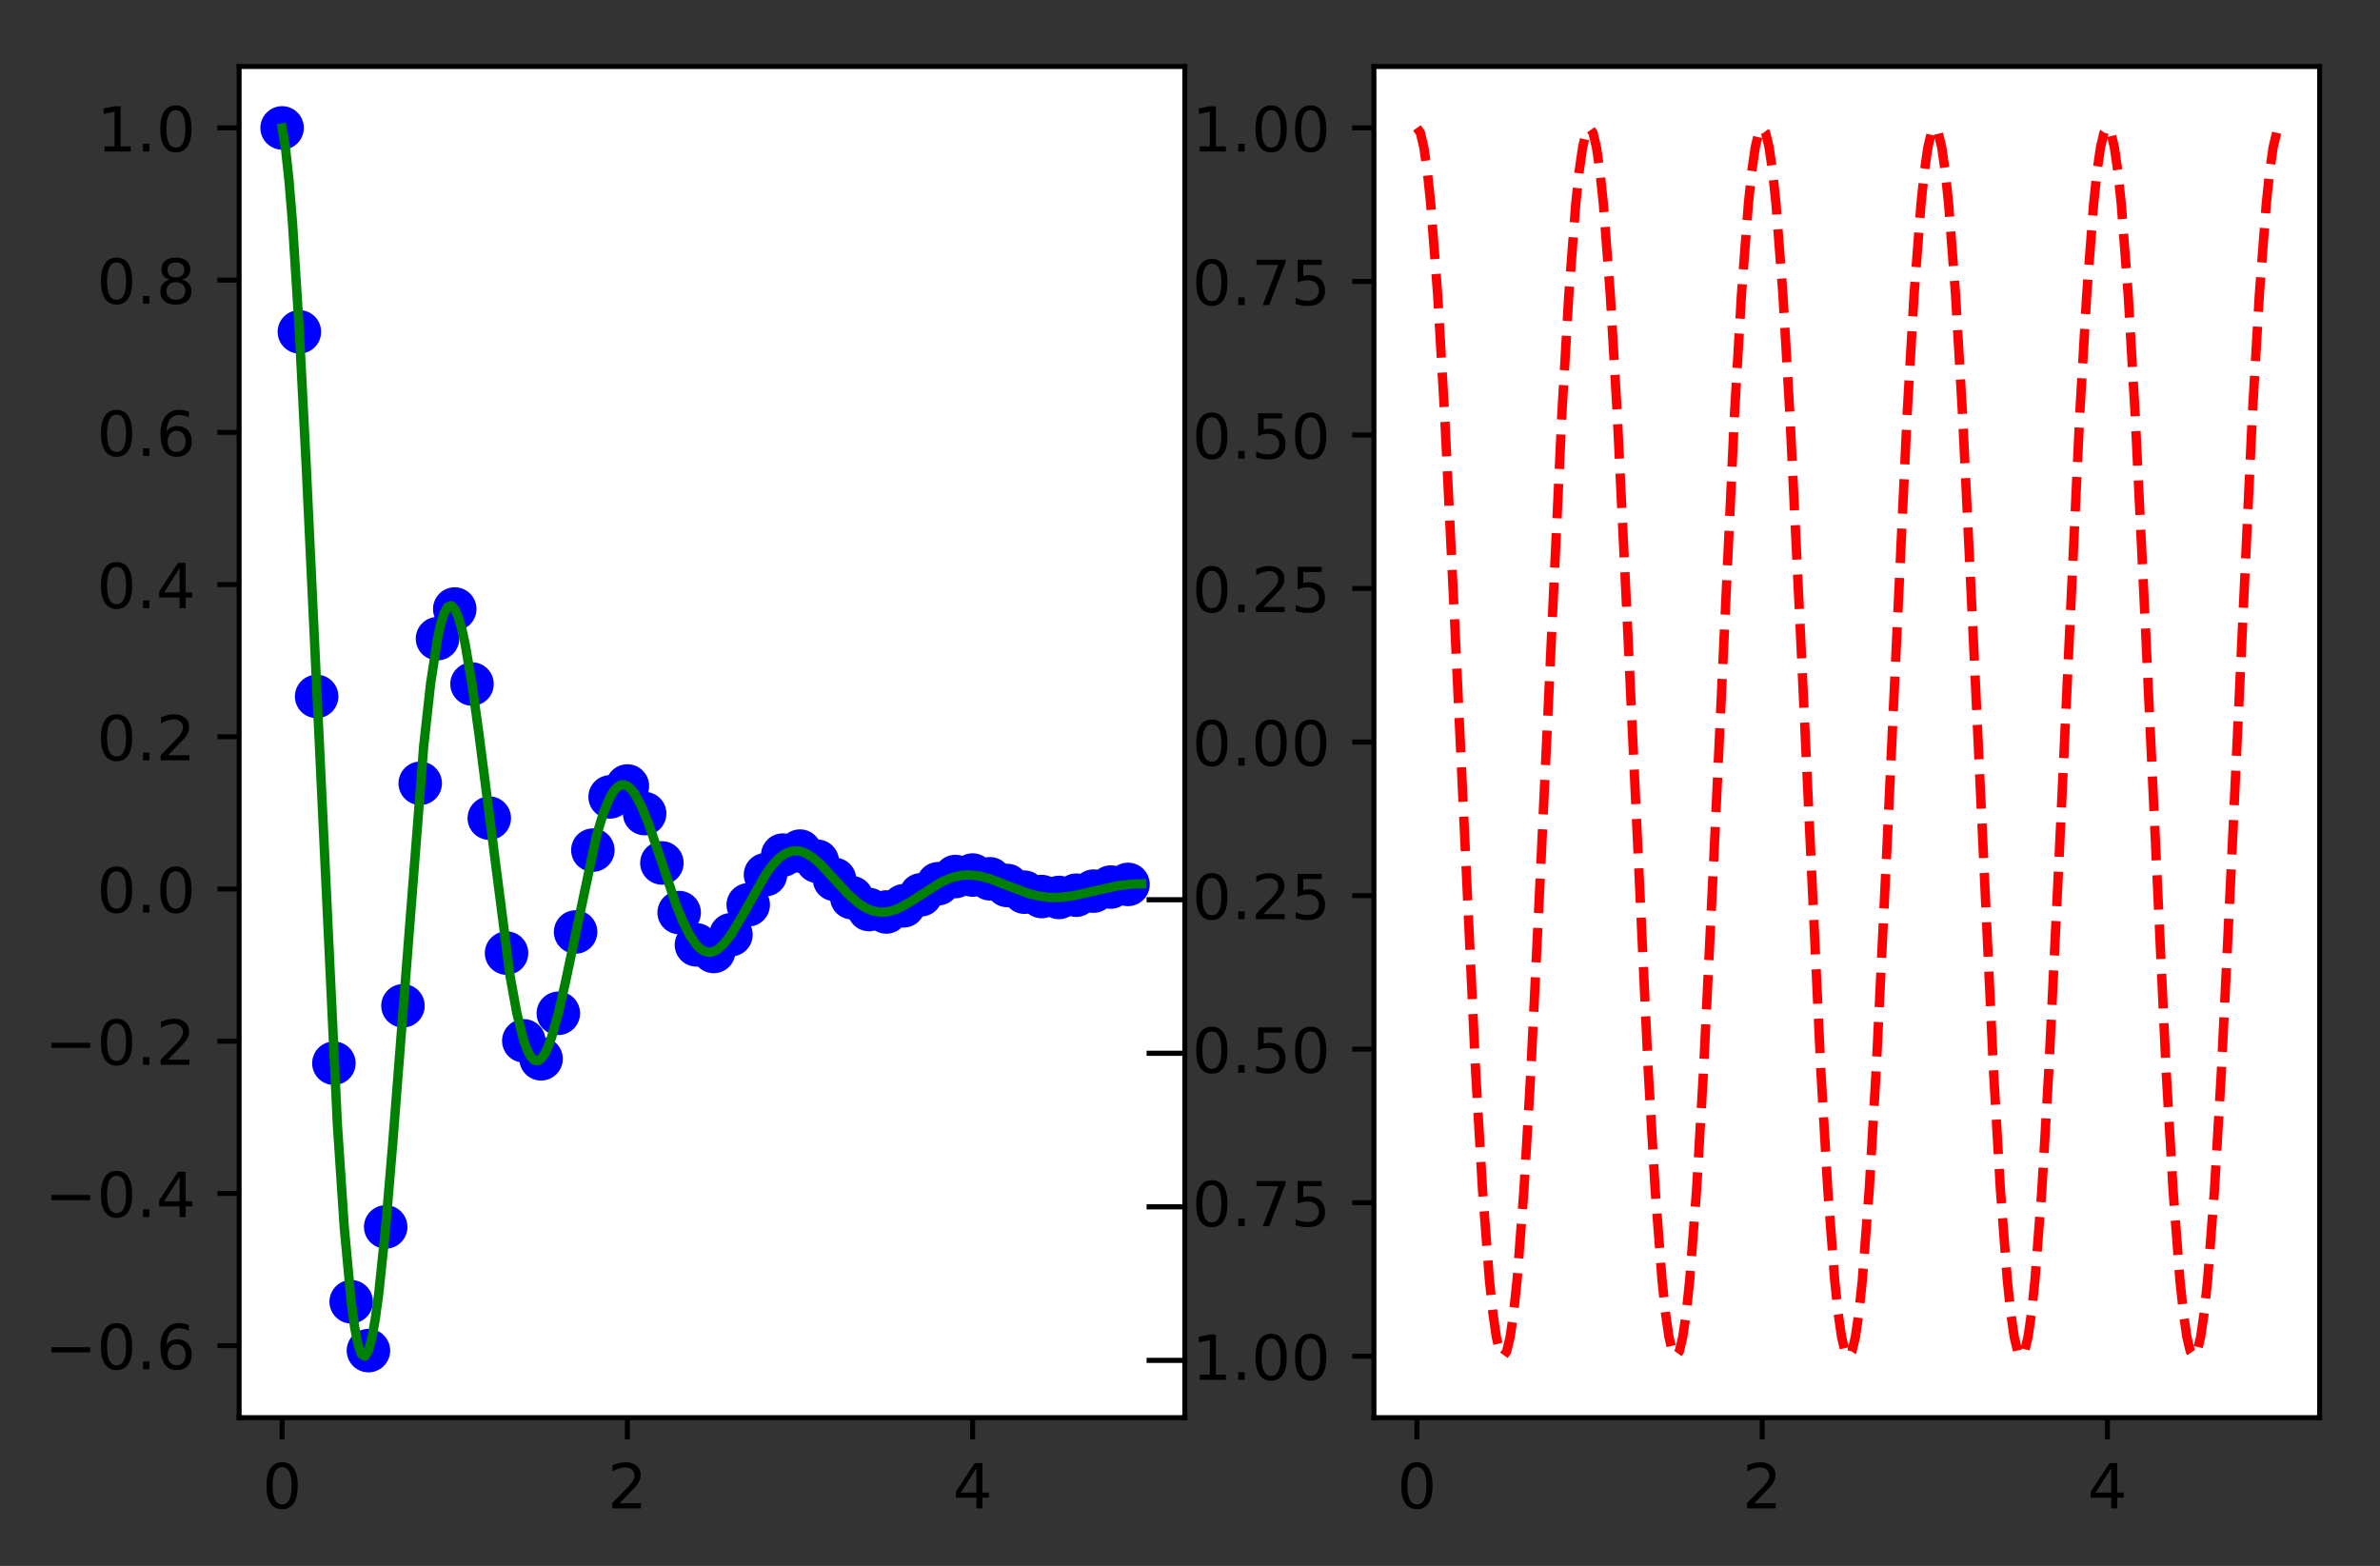 <?xml version="1.0" encoding="utf-8" standalone="no"?>
<!DOCTYPE svg PUBLIC "-//W3C//DTD SVG 1.1//EN"
  "http://www.w3.org/Graphics/SVG/1.1/DTD/svg11.dtd">
<!-- Created with matplotlib (http://matplotlib.org/) -->
<svg height="252pt" version="1.1" viewBox="0 0 383 252" width="383pt" xmlns="http://www.w3.org/2000/svg" xmlns:xlink="http://www.w3.org/1999/xlink">
 <rect x="0" y="0" width="383" height="252" fill="#333333" stroke="none"/>
 <defs>
  <style type="text/css">
*{stroke-linecap:butt;stroke-linejoin:round;}
  </style>
 </defs>
 <g id="figure_1">
  <g id="patch_1">
   <path d="M -0 252.018 
L 383.983 252.018 
L 383.983 0 
L -0 0 
z
" style="fill:none;"/>
  </g>
  <g id="axes_1">
   <g id="patch_2">
    <path d="M 38.483 228.14 
L 190.665 228.14 
L 190.665 10.7 
L 38.483 10.7 
z
" style="fill:#ffffff;"/>
   </g>
   <g id="matplotlib.axis_1">
    <g id="xtick_1">
     <g id="line2d_1">
      <defs>
       <path d="M 0 0 
L 0 3.5 
" id="m63d6286ccd" style="stroke:#000000;stroke-width:0.8;"/>
      </defs>
      <g>
       <use style="stroke:#000000;stroke-width:0.8;" x="45.4" xlink:href="#m63d6286ccd" y="228.14"/>
      </g>
     </g>
     <g id="text_1">
      <!-- 0 -->
      <defs>
       <path d="M 31.781 66.406 
Q 24.172 66.406 20.328 58.906 
Q 16.5 51.422 16.5 36.375 
Q 16.5 21.391 20.328 13.891 
Q 24.172 6.391 31.781 6.391 
Q 39.453 6.391 43.281 13.891 
Q 47.125 21.391 47.125 36.375 
Q 47.125 51.422 43.281 58.906 
Q 39.453 66.406 31.781 66.406 
z
M 31.781 74.219 
Q 44.047 74.219 50.516 64.516 
Q 56.984 54.828 56.984 36.375 
Q 56.984 17.969 50.516 8.266 
Q 44.047 -1.422 31.781 -1.422 
Q 19.531 -1.422 13.062 8.266 
Q 6.594 17.969 6.594 36.375 
Q 6.594 54.828 13.062 64.516 
Q 19.531 74.219 31.781 74.219 
z
" id="DejaVuSans-30"/>
      </defs>
      <g transform="translate(42.219 242.738)scale(0.1 -0.1)">
       <use xlink:href="#DejaVuSans-30"/>
      </g>
     </g>
    </g>
    <g id="xtick_2">
     <g id="line2d_2">
      <g>
       <use style="stroke:#000000;stroke-width:0.8;" x="100.961" xlink:href="#m63d6286ccd" y="228.14"/>
      </g>
     </g>
     <g id="text_2">
      <!-- 2 -->
      <defs>
       <path d="M 19.188 8.297 
L 53.609 8.297 
L 53.609 0 
L 7.328 0 
L 7.328 8.297 
Q 12.938 14.109 22.625 23.891 
Q 32.328 33.688 34.812 36.531 
Q 39.547 41.844 41.422 45.531 
Q 43.312 49.219 43.312 52.781 
Q 43.312 58.594 39.234 62.25 
Q 35.156 65.922 28.609 65.922 
Q 23.969 65.922 18.812 64.312 
Q 13.672 62.703 7.812 59.422 
L 7.812 69.391 
Q 13.766 71.781 18.938 73 
Q 24.125 74.219 28.422 74.219 
Q 39.75 74.219 46.484 68.547 
Q 53.219 62.891 53.219 53.422 
Q 53.219 48.922 51.531 44.891 
Q 49.859 40.875 45.406 35.406 
Q 44.188 33.984 37.641 27.219 
Q 31.109 20.453 19.188 8.297 
z
" id="DejaVuSans-32"/>
      </defs>
      <g transform="translate(97.78 242.738)scale(0.1 -0.1)">
       <use xlink:href="#DejaVuSans-32"/>
      </g>
     </g>
    </g>
    <g id="xtick_3">
     <g id="line2d_3">
      <g>
       <use style="stroke:#000000;stroke-width:0.8;" x="156.522" xlink:href="#m63d6286ccd" y="228.14"/>
      </g>
     </g>
     <g id="text_3">
      <!-- 4 -->
      <defs>
       <path d="M 37.797 64.312 
L 12.891 25.391 
L 37.797 25.391 
z
M 35.203 72.906 
L 47.609 72.906 
L 47.609 25.391 
L 58.016 25.391 
L 58.016 17.188 
L 47.609 17.188 
L 47.609 0 
L 37.797 0 
L 37.797 17.188 
L 4.891 17.188 
L 4.891 26.703 
z
" id="DejaVuSans-34"/>
      </defs>
      <g transform="translate(153.341 242.738)scale(0.1 -0.1)">
       <use xlink:href="#DejaVuSans-34"/>
      </g>
     </g>
    </g>
   </g>
   <g id="matplotlib.axis_2">
    <g id="ytick_1">
     <g id="line2d_4">
      <defs>
       <path d="M 0 0 
L -3.5 0 
" id="m004838c703" style="stroke:#000000;stroke-width:0.8;"/>
      </defs>
      <g>
       <use style="stroke:#000000;stroke-width:0.8;" x="38.483" xlink:href="#m004838c703" y="216.553"/>
      </g>
     </g>
     <g id="text_4">
      <!-- −0.6 -->
      <defs>
       <path d="M 10.594 35.5 
L 73.188 35.5 
L 73.188 27.203 
L 10.594 27.203 
z
" id="DejaVuSans-2212"/>
       <path d="M 10.688 12.406 
L 21 12.406 
L 21 0 
L 10.688 0 
z
" id="DejaVuSans-2e"/>
       <path d="M 33.016 40.375 
Q 26.375 40.375 22.484 35.828 
Q 18.609 31.297 18.609 23.391 
Q 18.609 15.531 22.484 10.953 
Q 26.375 6.391 33.016 6.391 
Q 39.656 6.391 43.531 10.953 
Q 47.406 15.531 47.406 23.391 
Q 47.406 31.297 43.531 35.828 
Q 39.656 40.375 33.016 40.375 
z
M 52.594 71.297 
L 52.594 62.312 
Q 48.875 64.062 45.094 64.984 
Q 41.312 65.922 37.594 65.922 
Q 27.828 65.922 22.672 59.328 
Q 17.531 52.734 16.797 39.406 
Q 19.672 43.656 24.016 45.922 
Q 28.375 48.188 33.594 48.188 
Q 44.578 48.188 50.953 41.516 
Q 57.328 34.859 57.328 23.391 
Q 57.328 12.156 50.688 5.359 
Q 44.047 -1.422 33.016 -1.422 
Q 20.359 -1.422 13.672 8.266 
Q 6.984 17.969 6.984 36.375 
Q 6.984 53.656 15.188 63.938 
Q 23.391 74.219 37.203 74.219 
Q 40.922 74.219 44.703 73.484 
Q 48.484 72.75 52.594 71.297 
z
" id="DejaVuSans-36"/>
      </defs>
      <g transform="translate(7.2 220.353)scale(0.1 -0.1)">
       <use xlink:href="#DejaVuSans-2212"/>
       <use x="83.789" xlink:href="#DejaVuSans-30"/>
       <use x="147.412" xlink:href="#DejaVuSans-2e"/>
       <use x="179.199" xlink:href="#DejaVuSans-36"/>
      </g>
     </g>
    </g>
    <g id="ytick_2">
     <g id="line2d_5">
      <g>
       <use style="stroke:#000000;stroke-width:0.8;" x="38.483" xlink:href="#m004838c703" y="192.057"/>
      </g>
     </g>
     <g id="text_5">
      <!-- −0.4 -->
      <g transform="translate(7.2 195.856)scale(0.1 -0.1)">
       <use xlink:href="#DejaVuSans-2212"/>
       <use x="83.789" xlink:href="#DejaVuSans-30"/>
       <use x="147.412" xlink:href="#DejaVuSans-2e"/>
       <use x="179.199" xlink:href="#DejaVuSans-34"/>
      </g>
     </g>
    </g>
    <g id="ytick_3">
     <g id="line2d_6">
      <g>
       <use style="stroke:#000000;stroke-width:0.8;" x="38.483" xlink:href="#m004838c703" y="167.561"/>
      </g>
     </g>
     <g id="text_6">
      <!-- −0.2 -->
      <g transform="translate(7.2 171.36)scale(0.1 -0.1)">
       <use xlink:href="#DejaVuSans-2212"/>
       <use x="83.789" xlink:href="#DejaVuSans-30"/>
       <use x="147.412" xlink:href="#DejaVuSans-2e"/>
       <use x="179.199" xlink:href="#DejaVuSans-32"/>
      </g>
     </g>
    </g>
    <g id="ytick_4">
     <g id="line2d_7">
      <g>
       <use style="stroke:#000000;stroke-width:0.8;" x="38.483" xlink:href="#m004838c703" y="143.065"/>
      </g>
     </g>
     <g id="text_7">
      <!-- 0.0 -->
      <g transform="translate(15.58 146.864)scale(0.1 -0.1)">
       <use xlink:href="#DejaVuSans-30"/>
       <use x="63.623" xlink:href="#DejaVuSans-2e"/>
       <use x="95.41" xlink:href="#DejaVuSans-30"/>
      </g>
     </g>
    </g>
    <g id="ytick_5">
     <g id="line2d_8">
      <g>
       <use style="stroke:#000000;stroke-width:0.8;" x="38.483" xlink:href="#m004838c703" y="118.569"/>
      </g>
     </g>
     <g id="text_8">
      <!-- 0.2 -->
      <g transform="translate(15.58 122.368)scale(0.1 -0.1)">
       <use xlink:href="#DejaVuSans-30"/>
       <use x="63.623" xlink:href="#DejaVuSans-2e"/>
       <use x="95.41" xlink:href="#DejaVuSans-32"/>
      </g>
     </g>
    </g>
    <g id="ytick_6">
     <g id="line2d_9">
      <g>
       <use style="stroke:#000000;stroke-width:0.8;" x="38.483" xlink:href="#m004838c703" y="94.072"/>
      </g>
     </g>
     <g id="text_9">
      <!-- 0.4 -->
      <g transform="translate(15.58 97.872)scale(0.1 -0.1)">
       <use xlink:href="#DejaVuSans-30"/>
       <use x="63.623" xlink:href="#DejaVuSans-2e"/>
       <use x="95.41" xlink:href="#DejaVuSans-34"/>
      </g>
     </g>
    </g>
    <g id="ytick_7">
     <g id="line2d_10">
      <g>
       <use style="stroke:#000000;stroke-width:0.8;" x="38.483" xlink:href="#m004838c703" y="69.576"/>
      </g>
     </g>
     <g id="text_10">
      <!-- 0.6 -->
      <g transform="translate(15.58 73.375)scale(0.1 -0.1)">
       <use xlink:href="#DejaVuSans-30"/>
       <use x="63.623" xlink:href="#DejaVuSans-2e"/>
       <use x="95.41" xlink:href="#DejaVuSans-36"/>
      </g>
     </g>
    </g>
    <g id="ytick_8">
     <g id="line2d_11">
      <g>
       <use style="stroke:#000000;stroke-width:0.8;" x="38.483" xlink:href="#m004838c703" y="45.08"/>
      </g>
     </g>
     <g id="text_11">
      <!-- 0.8 -->
      <defs>
       <path d="M 31.781 34.625 
Q 24.75 34.625 20.719 30.859 
Q 16.703 27.094 16.703 20.516 
Q 16.703 13.922 20.719 10.156 
Q 24.75 6.391 31.781 6.391 
Q 38.812 6.391 42.859 10.172 
Q 46.922 13.969 46.922 20.516 
Q 46.922 27.094 42.891 30.859 
Q 38.875 34.625 31.781 34.625 
z
M 21.922 38.812 
Q 15.578 40.375 12.031 44.719 
Q 8.5 49.078 8.5 55.328 
Q 8.5 64.062 14.719 69.141 
Q 20.953 74.219 31.781 74.219 
Q 42.672 74.219 48.875 69.141 
Q 55.078 64.062 55.078 55.328 
Q 55.078 49.078 51.531 44.719 
Q 48 40.375 41.703 38.812 
Q 48.828 37.156 52.797 32.312 
Q 56.781 27.484 56.781 20.516 
Q 56.781 9.906 50.312 4.234 
Q 43.844 -1.422 31.781 -1.422 
Q 19.734 -1.422 13.25 4.234 
Q 6.781 9.906 6.781 20.516 
Q 6.781 27.484 10.781 32.312 
Q 14.797 37.156 21.922 38.812 
z
M 18.312 54.391 
Q 18.312 48.734 21.844 45.562 
Q 25.391 42.391 31.781 42.391 
Q 38.141 42.391 41.719 45.562 
Q 45.312 48.734 45.312 54.391 
Q 45.312 60.062 41.719 63.234 
Q 38.141 66.406 31.781 66.406 
Q 25.391 66.406 21.844 63.234 
Q 18.312 60.062 18.312 54.391 
z
" id="DejaVuSans-38"/>
      </defs>
      <g transform="translate(15.58 48.879)scale(0.1 -0.1)">
       <use xlink:href="#DejaVuSans-30"/>
       <use x="63.623" xlink:href="#DejaVuSans-2e"/>
       <use x="95.41" xlink:href="#DejaVuSans-38"/>
      </g>
     </g>
    </g>
    <g id="ytick_9">
     <g id="line2d_12">
      <g>
       <use style="stroke:#000000;stroke-width:0.8;" x="38.483" xlink:href="#m004838c703" y="20.584"/>
      </g>
     </g>
     <g id="text_12">
      <!-- 1.0 -->
      <defs>
       <path d="M 12.406 8.297 
L 28.516 8.297 
L 28.516 63.922 
L 10.984 60.406 
L 10.984 69.391 
L 28.422 72.906 
L 38.281 72.906 
L 38.281 8.297 
L 54.391 8.297 
L 54.391 0 
L 12.406 0 
z
" id="DejaVuSans-31"/>
      </defs>
      <g transform="translate(15.58 24.383)scale(0.1 -0.1)">
       <use xlink:href="#DejaVuSans-31"/>
       <use x="63.623" xlink:href="#DejaVuSans-2e"/>
       <use x="95.41" xlink:href="#DejaVuSans-30"/>
      </g>
     </g>
    </g>
   </g>
   <g id="line2d_13">
    <defs>
     <path d="M 0 3 
C 0.796 3 1.559 2.684 2.121 2.121 
C 2.684 1.559 3 0.796 3 0 
C 3 -0.796 2.684 -1.559 2.121 -2.121 
C 1.559 -2.684 0.796 -3 0 -3 
C -0.796 -3 -1.559 -2.684 -2.121 -2.121 
C -2.684 -1.559 -3 -0.796 -3 0 
C -3 0.796 -2.684 1.559 -2.121 2.121 
C -1.559 2.684 -0.796 3 0 3 
z
" id="m69f64c44b0" style="stroke:#0000ff;"/>
    </defs>
    <g clip-path="url(#p68e118cb48)">
     <use style="fill:#0000ff;stroke:#0000ff;" x="45.4" xlink:href="#m69f64c44b0" y="20.584"/>
     <use style="fill:#0000ff;stroke:#0000ff;" x="48.178" xlink:href="#m69f64c44b0" y="53.405"/>
     <use style="fill:#0000ff;stroke:#0000ff;" x="50.956" xlink:href="#m69f64c44b0" y="112.077"/>
     <use style="fill:#0000ff;stroke:#0000ff;" x="53.734" xlink:href="#m69f64c44b0" y="171.104"/>
     <use style="fill:#0000ff;stroke:#0000ff;" x="56.512" xlink:href="#m69f64c44b0" y="209.486"/>
     <use style="fill:#0000ff;stroke:#0000ff;" x="59.29" xlink:href="#m69f64c44b0" y="217.353"/>
     <use style="fill:#0000ff;stroke:#0000ff;" x="62.068" xlink:href="#m69f64c44b0" y="197.446"/>
     <use style="fill:#0000ff;stroke:#0000ff;" x="64.847" xlink:href="#m69f64c44b0" y="161.86"/>
     <use style="fill:#0000ff;stroke:#0000ff;" x="67.625" xlink:href="#m69f64c44b0" y="126.058"/>
     <use style="fill:#0000ff;stroke:#0000ff;" x="70.403" xlink:href="#m69f64c44b0" y="102.778"/>
     <use style="fill:#0000ff;stroke:#0000ff;" x="73.181" xlink:href="#m69f64c44b0" y="98.006"/>
     <use style="fill:#0000ff;stroke:#0000ff;" x="75.959" xlink:href="#m69f64c44b0" y="110.081"/>
     <use style="fill:#0000ff;stroke:#0000ff;" x="78.737" xlink:href="#m69f64c44b0" y="131.665"/>
     <use style="fill:#0000ff;stroke:#0000ff;" x="81.515" xlink:href="#m69f64c44b0" y="153.38"/>
     <use style="fill:#0000ff;stroke:#0000ff;" x="84.293" xlink:href="#m69f64c44b0" y="167.5"/>
     <use style="fill:#0000ff;stroke:#0000ff;" x="87.071" xlink:href="#m69f64c44b0" y="170.394"/>
     <use style="fill:#0000ff;stroke:#0000ff;" x="89.849" xlink:href="#m69f64c44b0" y="163.071"/>
     <use style="fill:#0000ff;stroke:#0000ff;" x="92.627" xlink:href="#m69f64c44b0" y="149.979"/>
     <use style="fill:#0000ff;stroke:#0000ff;" x="95.405" xlink:href="#m69f64c44b0" y="136.808"/>
     <use style="fill:#0000ff;stroke:#0000ff;" x="98.183" xlink:href="#m69f64c44b0" y="128.244"/>
     <use style="fill:#0000ff;stroke:#0000ff;" x="100.961" xlink:href="#m69f64c44b0" y="126.489"/>
     <use style="fill:#0000ff;stroke:#0000ff;" x="103.739" xlink:href="#m69f64c44b0" y="130.931"/>
     <use style="fill:#0000ff;stroke:#0000ff;" x="106.517" xlink:href="#m69f64c44b0" y="138.871"/>
     <use style="fill:#0000ff;stroke:#0000ff;" x="109.295" xlink:href="#m69f64c44b0" y="146.859"/>
     <use style="fill:#0000ff;stroke:#0000ff;" x="112.073" xlink:href="#m69f64c44b0" y="152.054"/>
     <use style="fill:#0000ff;stroke:#0000ff;" x="114.852" xlink:href="#m69f64c44b0" y="153.119"/>
     <use style="fill:#0000ff;stroke:#0000ff;" x="117.63" xlink:href="#m69f64c44b0" y="150.424"/>
     <use style="fill:#0000ff;stroke:#0000ff;" x="120.408" xlink:href="#m69f64c44b0" y="145.608"/>
     <use style="fill:#0000ff;stroke:#0000ff;" x="123.186" xlink:href="#m69f64c44b0" y="140.763"/>
     <use style="fill:#0000ff;stroke:#0000ff;" x="125.964" xlink:href="#m69f64c44b0" y="137.613"/>
     <use style="fill:#0000ff;stroke:#0000ff;" x="128.742" xlink:href="#m69f64c44b0" y="136.967"/>
     <use style="fill:#0000ff;stroke:#0000ff;" x="131.52" xlink:href="#m69f64c44b0" y="138.601"/>
     <use style="fill:#0000ff;stroke:#0000ff;" x="134.298" xlink:href="#m69f64c44b0" y="141.522"/>
     <use style="fill:#0000ff;stroke:#0000ff;" x="137.076" xlink:href="#m69f64c44b0" y="144.461"/>
     <use style="fill:#0000ff;stroke:#0000ff;" x="139.854" xlink:href="#m69f64c44b0" y="146.372"/>
     <use style="fill:#0000ff;stroke:#0000ff;" x="142.632" xlink:href="#m69f64c44b0" y="146.763"/>
     <use style="fill:#0000ff;stroke:#0000ff;" x="145.41" xlink:href="#m69f64c44b0" y="145.772"/>
     <use style="fill:#0000ff;stroke:#0000ff;" x="148.188" xlink:href="#m69f64c44b0" y="144"/>
     <use style="fill:#0000ff;stroke:#0000ff;" x="150.966" xlink:href="#m69f64c44b0" y="142.218"/>
     <use style="fill:#0000ff;stroke:#0000ff;" x="153.744" xlink:href="#m69f64c44b0" y="141.059"/>
     <use style="fill:#0000ff;stroke:#0000ff;" x="156.522" xlink:href="#m69f64c44b0" y="140.821"/>
     <use style="fill:#0000ff;stroke:#0000ff;" x="159.3" xlink:href="#m69f64c44b0" y="141.423"/>
     <use style="fill:#0000ff;stroke:#0000ff;" x="162.078" xlink:href="#m69f64c44b0" y="142.497"/>
     <use style="fill:#0000ff;stroke:#0000ff;" x="164.857" xlink:href="#m69f64c44b0" y="143.578"/>
     <use style="fill:#0000ff;stroke:#0000ff;" x="167.635" xlink:href="#m69f64c44b0" y="144.281"/>
     <use style="fill:#0000ff;stroke:#0000ff;" x="170.413" xlink:href="#m69f64c44b0" y="144.425"/>
     <use style="fill:#0000ff;stroke:#0000ff;" x="173.191" xlink:href="#m69f64c44b0" y="144.061"/>
     <use style="fill:#0000ff;stroke:#0000ff;" x="175.969" xlink:href="#m69f64c44b0" y="143.409"/>
     <use style="fill:#0000ff;stroke:#0000ff;" x="178.747" xlink:href="#m69f64c44b0" y="142.753"/>
     <use style="fill:#0000ff;stroke:#0000ff;" x="181.525" xlink:href="#m69f64c44b0" y="142.327"/>
    </g>
   </g>
   <g id="line2d_14">
    <path clip-path="url(#p68e118cb48)" d="M 45.4 20.584 
L 45.956 23.956 
L 46.511 29.083 
L 47.067 35.817 
L 48.178 53.405 
L 49.289 75.192 
L 54.29 180.933 
L 55.401 197.534 
L 56.512 209.486 
L 57.068 213.586 
L 57.624 216.408 
L 58.179 217.956 
L 58.735 218.256 
L 59.29 217.353 
L 59.846 215.308 
L 60.402 212.198 
L 60.957 208.114 
L 62.068 197.446 
L 63.18 184.232 
L 68.18 120.096 
L 69.291 110.027 
L 70.403 102.778 
L 70.958 100.291 
L 71.514 98.58 
L 72.069 97.641 
L 72.625 97.459 
L 73.181 98.006 
L 73.736 99.247 
L 74.292 101.133 
L 74.848 103.61 
L 75.959 110.081 
L 77.07 118.096 
L 82.07 156.996 
L 83.182 163.103 
L 84.293 167.5 
L 84.849 169.008 
L 85.404 170.046 
L 85.96 170.616 
L 86.515 170.726 
L 87.071 170.394 
L 87.627 169.642 
L 88.182 168.497 
L 88.738 166.995 
L 89.849 163.071 
L 90.96 158.209 
L 95.961 134.615 
L 97.072 130.911 
L 98.183 128.244 
L 98.739 127.329 
L 99.294 126.7 
L 99.85 126.354 
L 100.406 126.287 
L 100.961 126.489 
L 101.517 126.945 
L 102.072 127.639 
L 103.184 129.656 
L 104.295 132.348 
L 105.962 137.17 
L 108.74 145.412 
L 109.851 148.19 
L 110.962 150.436 
L 112.073 152.054 
L 112.629 152.609 
L 113.185 152.991 
L 113.74 153.2 
L 114.296 153.241 
L 114.852 153.119 
L 115.407 152.842 
L 116.518 151.868 
L 117.63 150.424 
L 119.296 147.655 
L 123.186 140.763 
L 124.297 139.23 
L 125.408 138.053 
L 126.519 137.276 
L 127.631 136.917 
L 128.742 136.967 
L 129.853 137.39 
L 130.964 138.132 
L 132.075 139.122 
L 134.298 141.522 
L 136.52 143.928 
L 138.187 145.39 
L 139.298 146.105 
L 140.41 146.576 
L 141.521 146.793 
L 142.632 146.763 
L 143.743 146.507 
L 144.855 146.057 
L 146.521 145.114 
L 151.522 141.921 
L 153.189 141.221 
L 154.856 140.85 
L 155.967 140.794 
L 157.634 140.977 
L 159.3 141.423 
L 162.078 142.497 
L 165.412 143.758 
L 167.079 144.183 
L 168.746 144.408 
L 170.413 144.425 
L 172.635 144.165 
L 175.413 143.549 
L 179.858 142.546 
L 182.08 142.281 
L 183.747 142.229 
L 183.747 142.229 
" style="fill:none;stroke:#008000;stroke-linecap:square;stroke-width:1.5;"/>
   </g>
   <g id="patch_3">
    <path d="M 38.483 228.14 
L 38.483 10.7 
" style="fill:none;stroke:#000000;stroke-linecap:square;stroke-linejoin:miter;stroke-width:0.8;"/>
   </g>
   <g id="patch_4">
    <path d="M 190.665 228.14 
L 190.665 10.7 
" style="fill:none;stroke:#000000;stroke-linecap:square;stroke-linejoin:miter;stroke-width:0.8;"/>
   </g>
   <g id="patch_5">
    <path d="M 38.483 228.14 
L 190.665 228.14 
" style="fill:none;stroke:#000000;stroke-linecap:square;stroke-linejoin:miter;stroke-width:0.8;"/>
   </g>
   <g id="patch_6">
    <path d="M 38.483 10.7 
L 190.665 10.7 
" style="fill:none;stroke:#000000;stroke-linecap:square;stroke-linejoin:miter;stroke-width:0.8;"/>
   </g>
  </g>
  <g id="axes_2">
   <g id="patch_7">
    <path d="M 221.101 228.14 
L 373.283 228.14 
L 373.283 10.7 
L 221.101 10.7 
z
" style="fill:#ffffff;"/>
   </g>
   <g id="matplotlib.axis_3">
    <g id="xtick_4">
     <g id="line2d_15">
      <g>
       <use style="stroke:#000000;stroke-width:0.8;" x="228.018" xlink:href="#m63d6286ccd" y="228.14"/>
      </g>
     </g>
     <g id="text_13">
      <!-- 0 -->
      <g transform="translate(224.837 242.738)scale(0.1 -0.1)">
       <use xlink:href="#DejaVuSans-30"/>
      </g>
     </g>
    </g>
    <g id="xtick_5">
     <g id="line2d_16">
      <g>
       <use style="stroke:#000000;stroke-width:0.8;" x="283.579" xlink:href="#m63d6286ccd" y="228.14"/>
      </g>
     </g>
     <g id="text_14">
      <!-- 2 -->
      <g transform="translate(280.398 242.738)scale(0.1 -0.1)">
       <use xlink:href="#DejaVuSans-32"/>
      </g>
     </g>
    </g>
    <g id="xtick_6">
     <g id="line2d_17">
      <g>
       <use style="stroke:#000000;stroke-width:0.8;" x="339.141" xlink:href="#m63d6286ccd" y="228.14"/>
      </g>
     </g>
     <g id="text_15">
      <!-- 4 -->
      <g transform="translate(335.959 242.738)scale(0.1 -0.1)">
       <use xlink:href="#DejaVuSans-34"/>
      </g>
     </g>
    </g>
   </g>
   <g id="matplotlib.axis_4">
    <g id="ytick_10">
     <g id="line2d_18">
      <g>
       <use style="stroke:#000000;stroke-width:0.8;" x="221.101" xlink:href="#m004838c703" y="218.256"/>
      </g>
     </g>
     <g id="text_16">
      <!-- −1.00 -->
      <g transform="translate(183.456 222.056)scale(0.1 -0.1)">
       <use xlink:href="#DejaVuSans-2212"/>
       <use x="83.789" xlink:href="#DejaVuSans-31"/>
       <use x="147.412" xlink:href="#DejaVuSans-2e"/>
       <use x="179.199" xlink:href="#DejaVuSans-30"/>
       <use x="242.822" xlink:href="#DejaVuSans-30"/>
      </g>
     </g>
    </g>
    <g id="ytick_11">
     <g id="line2d_19">
      <g>
       <use style="stroke:#000000;stroke-width:0.8;" x="221.101" xlink:href="#m004838c703" y="193.547"/>
      </g>
     </g>
     <g id="text_17">
      <!-- −0.75 -->
      <defs>
       <path d="M 8.203 72.906 
L 55.078 72.906 
L 55.078 68.703 
L 28.609 0 
L 18.312 0 
L 43.219 64.594 
L 8.203 64.594 
z
" id="DejaVuSans-37"/>
       <path d="M 10.797 72.906 
L 49.516 72.906 
L 49.516 64.594 
L 19.828 64.594 
L 19.828 46.734 
Q 21.969 47.469 24.109 47.828 
Q 26.266 48.188 28.422 48.188 
Q 40.625 48.188 47.75 41.5 
Q 54.891 34.812 54.891 23.391 
Q 54.891 11.625 47.562 5.094 
Q 40.234 -1.422 26.906 -1.422 
Q 22.312 -1.422 17.547 -0.641 
Q 12.797 0.141 7.719 1.703 
L 7.719 11.625 
Q 12.109 9.234 16.797 8.062 
Q 21.484 6.891 26.703 6.891 
Q 35.156 6.891 40.078 11.328 
Q 45.016 15.766 45.016 23.391 
Q 45.016 31 40.078 35.438 
Q 35.156 39.891 26.703 39.891 
Q 22.75 39.891 18.812 39.016 
Q 14.891 38.141 10.797 36.281 
z
" id="DejaVuSans-35"/>
      </defs>
      <g transform="translate(183.456 197.346)scale(0.1 -0.1)">
       <use xlink:href="#DejaVuSans-2212"/>
       <use x="83.789" xlink:href="#DejaVuSans-30"/>
       <use x="147.412" xlink:href="#DejaVuSans-2e"/>
       <use x="179.199" xlink:href="#DejaVuSans-37"/>
       <use x="242.822" xlink:href="#DejaVuSans-35"/>
      </g>
     </g>
    </g>
    <g id="ytick_12">
     <g id="line2d_20">
      <g>
       <use style="stroke:#000000;stroke-width:0.8;" x="221.101" xlink:href="#m004838c703" y="168.838"/>
      </g>
     </g>
     <g id="text_18">
      <!-- −0.50 -->
      <g transform="translate(183.456 172.637)scale(0.1 -0.1)">
       <use xlink:href="#DejaVuSans-2212"/>
       <use x="83.789" xlink:href="#DejaVuSans-30"/>
       <use x="147.412" xlink:href="#DejaVuSans-2e"/>
       <use x="179.199" xlink:href="#DejaVuSans-35"/>
       <use x="242.822" xlink:href="#DejaVuSans-30"/>
      </g>
     </g>
    </g>
    <g id="ytick_13">
     <g id="line2d_21">
      <g>
       <use style="stroke:#000000;stroke-width:0.8;" x="221.101" xlink:href="#m004838c703" y="144.129"/>
      </g>
     </g>
     <g id="text_19">
      <!-- −0.25 -->
      <g transform="translate(183.456 147.928)scale(0.1 -0.1)">
       <use xlink:href="#DejaVuSans-2212"/>
       <use x="83.789" xlink:href="#DejaVuSans-30"/>
       <use x="147.412" xlink:href="#DejaVuSans-2e"/>
       <use x="179.199" xlink:href="#DejaVuSans-32"/>
       <use x="242.822" xlink:href="#DejaVuSans-35"/>
      </g>
     </g>
    </g>
    <g id="ytick_14">
     <g id="line2d_22">
      <g>
       <use style="stroke:#000000;stroke-width:0.8;" x="221.101" xlink:href="#m004838c703" y="119.42"/>
      </g>
     </g>
     <g id="text_20">
      <!-- 0.00 -->
      <g transform="translate(191.835 123.219)scale(0.1 -0.1)">
       <use xlink:href="#DejaVuSans-30"/>
       <use x="63.623" xlink:href="#DejaVuSans-2e"/>
       <use x="95.41" xlink:href="#DejaVuSans-30"/>
       <use x="159.033" xlink:href="#DejaVuSans-30"/>
      </g>
     </g>
    </g>
    <g id="ytick_15">
     <g id="line2d_23">
      <g>
       <use style="stroke:#000000;stroke-width:0.8;" x="221.101" xlink:href="#m004838c703" y="94.711"/>
      </g>
     </g>
     <g id="text_21">
      <!-- 0.25 -->
      <g transform="translate(191.835 98.51)scale(0.1 -0.1)">
       <use xlink:href="#DejaVuSans-30"/>
       <use x="63.623" xlink:href="#DejaVuSans-2e"/>
       <use x="95.41" xlink:href="#DejaVuSans-32"/>
       <use x="159.033" xlink:href="#DejaVuSans-35"/>
      </g>
     </g>
    </g>
    <g id="ytick_16">
     <g id="line2d_24">
      <g>
       <use style="stroke:#000000;stroke-width:0.8;" x="221.101" xlink:href="#m004838c703" y="70.002"/>
      </g>
     </g>
     <g id="text_22">
      <!-- 0.50 -->
      <g transform="translate(191.835 73.801)scale(0.1 -0.1)">
       <use xlink:href="#DejaVuSans-30"/>
       <use x="63.623" xlink:href="#DejaVuSans-2e"/>
       <use x="95.41" xlink:href="#DejaVuSans-35"/>
       <use x="159.033" xlink:href="#DejaVuSans-30"/>
      </g>
     </g>
    </g>
    <g id="ytick_17">
     <g id="line2d_25">
      <g>
       <use style="stroke:#000000;stroke-width:0.8;" x="221.101" xlink:href="#m004838c703" y="45.293"/>
      </g>
     </g>
     <g id="text_23">
      <!-- 0.75 -->
      <g transform="translate(191.835 49.092)scale(0.1 -0.1)">
       <use xlink:href="#DejaVuSans-30"/>
       <use x="63.623" xlink:href="#DejaVuSans-2e"/>
       <use x="95.41" xlink:href="#DejaVuSans-37"/>
       <use x="159.033" xlink:href="#DejaVuSans-35"/>
      </g>
     </g>
    </g>
    <g id="ytick_18">
     <g id="line2d_26">
      <g>
       <use style="stroke:#000000;stroke-width:0.8;" x="221.101" xlink:href="#m004838c703" y="20.584"/>
      </g>
     </g>
     <g id="text_24">
      <!-- 1.00 -->
      <g transform="translate(191.835 24.383)scale(0.1 -0.1)">
       <use xlink:href="#DejaVuSans-31"/>
       <use x="63.623" xlink:href="#DejaVuSans-2e"/>
       <use x="95.41" xlink:href="#DejaVuSans-30"/>
       <use x="159.033" xlink:href="#DejaVuSans-30"/>
      </g>
     </g>
    </g>
   </g>
   <g id="line2d_27">
    <path clip-path="url(#p6c48a964f5)" d="M 228.018 20.584 
L 228.574 21.363 
L 229.13 23.689 
L 229.685 27.524 
L 230.241 32.809 
L 231.352 47.371 
L 232.463 66.461 
L 234.13 100.9 
L 237.464 172.379 
L 238.575 191.469 
L 239.686 206.031 
L 240.242 211.316 
L 240.797 215.151 
L 241.353 217.477 
L 241.909 218.256 
L 242.464 217.477 
L 243.02 215.151 
L 243.575 211.316 
L 244.131 206.031 
L 245.242 191.469 
L 246.354 172.379 
L 248.02 137.94 
L 251.354 66.461 
L 252.465 47.371 
L 253.576 32.809 
L 254.132 27.524 
L 254.688 23.689 
L 255.243 21.363 
L 255.799 20.584 
L 256.355 21.363 
L 256.91 23.689 
L 257.466 27.524 
L 258.021 32.809 
L 259.133 47.371 
L 260.244 66.461 
L 261.911 100.9 
L 265.244 172.379 
L 266.356 191.469 
L 267.467 206.031 
L 268.022 211.316 
L 268.578 215.151 
L 269.134 217.477 
L 269.689 218.256 
L 270.245 217.477 
L 270.8 215.151 
L 271.356 211.316 
L 271.912 206.031 
L 273.023 191.469 
L 274.134 172.379 
L 275.801 137.94 
L 279.135 66.461 
L 280.246 47.371 
L 281.357 32.809 
L 281.913 27.524 
L 282.468 23.689 
L 283.024 21.363 
L 283.579 20.584 
L 284.135 21.363 
L 284.691 23.689 
L 285.246 27.524 
L 285.802 32.809 
L 286.913 47.371 
L 288.024 66.461 
L 289.691 100.9 
L 293.025 172.379 
L 294.136 191.469 
L 295.247 206.031 
L 295.803 211.316 
L 296.358 215.151 
L 296.914 217.477 
L 297.47 218.256 
L 298.025 217.477 
L 298.581 215.151 
L 299.137 211.316 
L 299.692 206.031 
L 300.803 191.469 
L 301.915 172.379 
L 303.581 137.94 
L 306.915 66.461 
L 308.026 47.371 
L 309.138 32.809 
L 309.693 27.524 
L 310.249 23.689 
L 310.804 21.363 
L 311.36 20.584 
L 311.916 21.363 
L 312.471 23.689 
L 313.027 27.524 
L 313.582 32.809 
L 314.694 47.371 
L 315.805 66.461 
L 317.472 100.9 
L 320.805 172.379 
L 321.917 191.469 
L 323.028 206.031 
L 323.583 211.316 
L 324.139 215.151 
L 324.695 217.477 
L 325.25 218.256 
L 325.806 217.477 
L 326.361 215.151 
L 326.917 211.316 
L 327.473 206.031 
L 328.584 191.469 
L 329.695 172.379 
L 331.362 137.94 
L 334.696 66.461 
L 335.807 47.371 
L 336.918 32.809 
L 337.474 27.524 
L 338.029 23.689 
L 338.585 21.363 
L 339.141 20.584 
L 339.696 21.363 
L 340.252 23.689 
L 340.807 27.524 
L 341.363 32.809 
L 342.474 47.371 
L 343.585 66.461 
L 345.252 100.9 
L 348.586 172.379 
L 349.697 191.469 
L 350.808 206.031 
L 351.364 211.316 
L 351.92 215.151 
L 352.475 217.477 
L 353.031 218.256 
L 353.586 217.477 
L 354.142 215.151 
L 354.698 211.316 
L 355.253 206.031 
L 356.364 191.469 
L 357.476 172.379 
L 359.143 137.94 
L 362.476 66.461 
L 363.587 47.371 
L 364.699 32.809 
L 365.254 27.524 
L 365.81 23.689 
L 366.365 21.363 
L 366.365 21.363 
" style="fill:none;stroke:#ff0000;stroke-dasharray:5.55,2.4;stroke-dashoffset:0;stroke-width:1.5;"/>
   </g>
   <g id="patch_8">
    <path d="M 221.101 228.14 
L 221.101 10.7 
" style="fill:none;stroke:#000000;stroke-linecap:square;stroke-linejoin:miter;stroke-width:0.8;"/>
   </g>
   <g id="patch_9">
    <path d="M 373.283 228.14 
L 373.283 10.7 
" style="fill:none;stroke:#000000;stroke-linecap:square;stroke-linejoin:miter;stroke-width:0.8;"/>
   </g>
   <g id="patch_10">
    <path d="M 221.101 228.14 
L 373.283 228.14 
" style="fill:none;stroke:#000000;stroke-linecap:square;stroke-linejoin:miter;stroke-width:0.8;"/>
   </g>
   <g id="patch_11">
    <path d="M 221.101 10.7 
L 373.283 10.7 
" style="fill:none;stroke:#000000;stroke-linecap:square;stroke-linejoin:miter;stroke-width:0.8;"/>
   </g>
  </g>
 </g>
 <defs>
  <clipPath id="p68e118cb48">
   <rect height="217.44" width="152.182" x="38.483" y="10.7"/>
  </clipPath>
  <clipPath id="p6c48a964f5">
   <rect height="217.44" width="152.182" x="221.101" y="10.7"/>
  </clipPath>
 </defs>
</svg>
